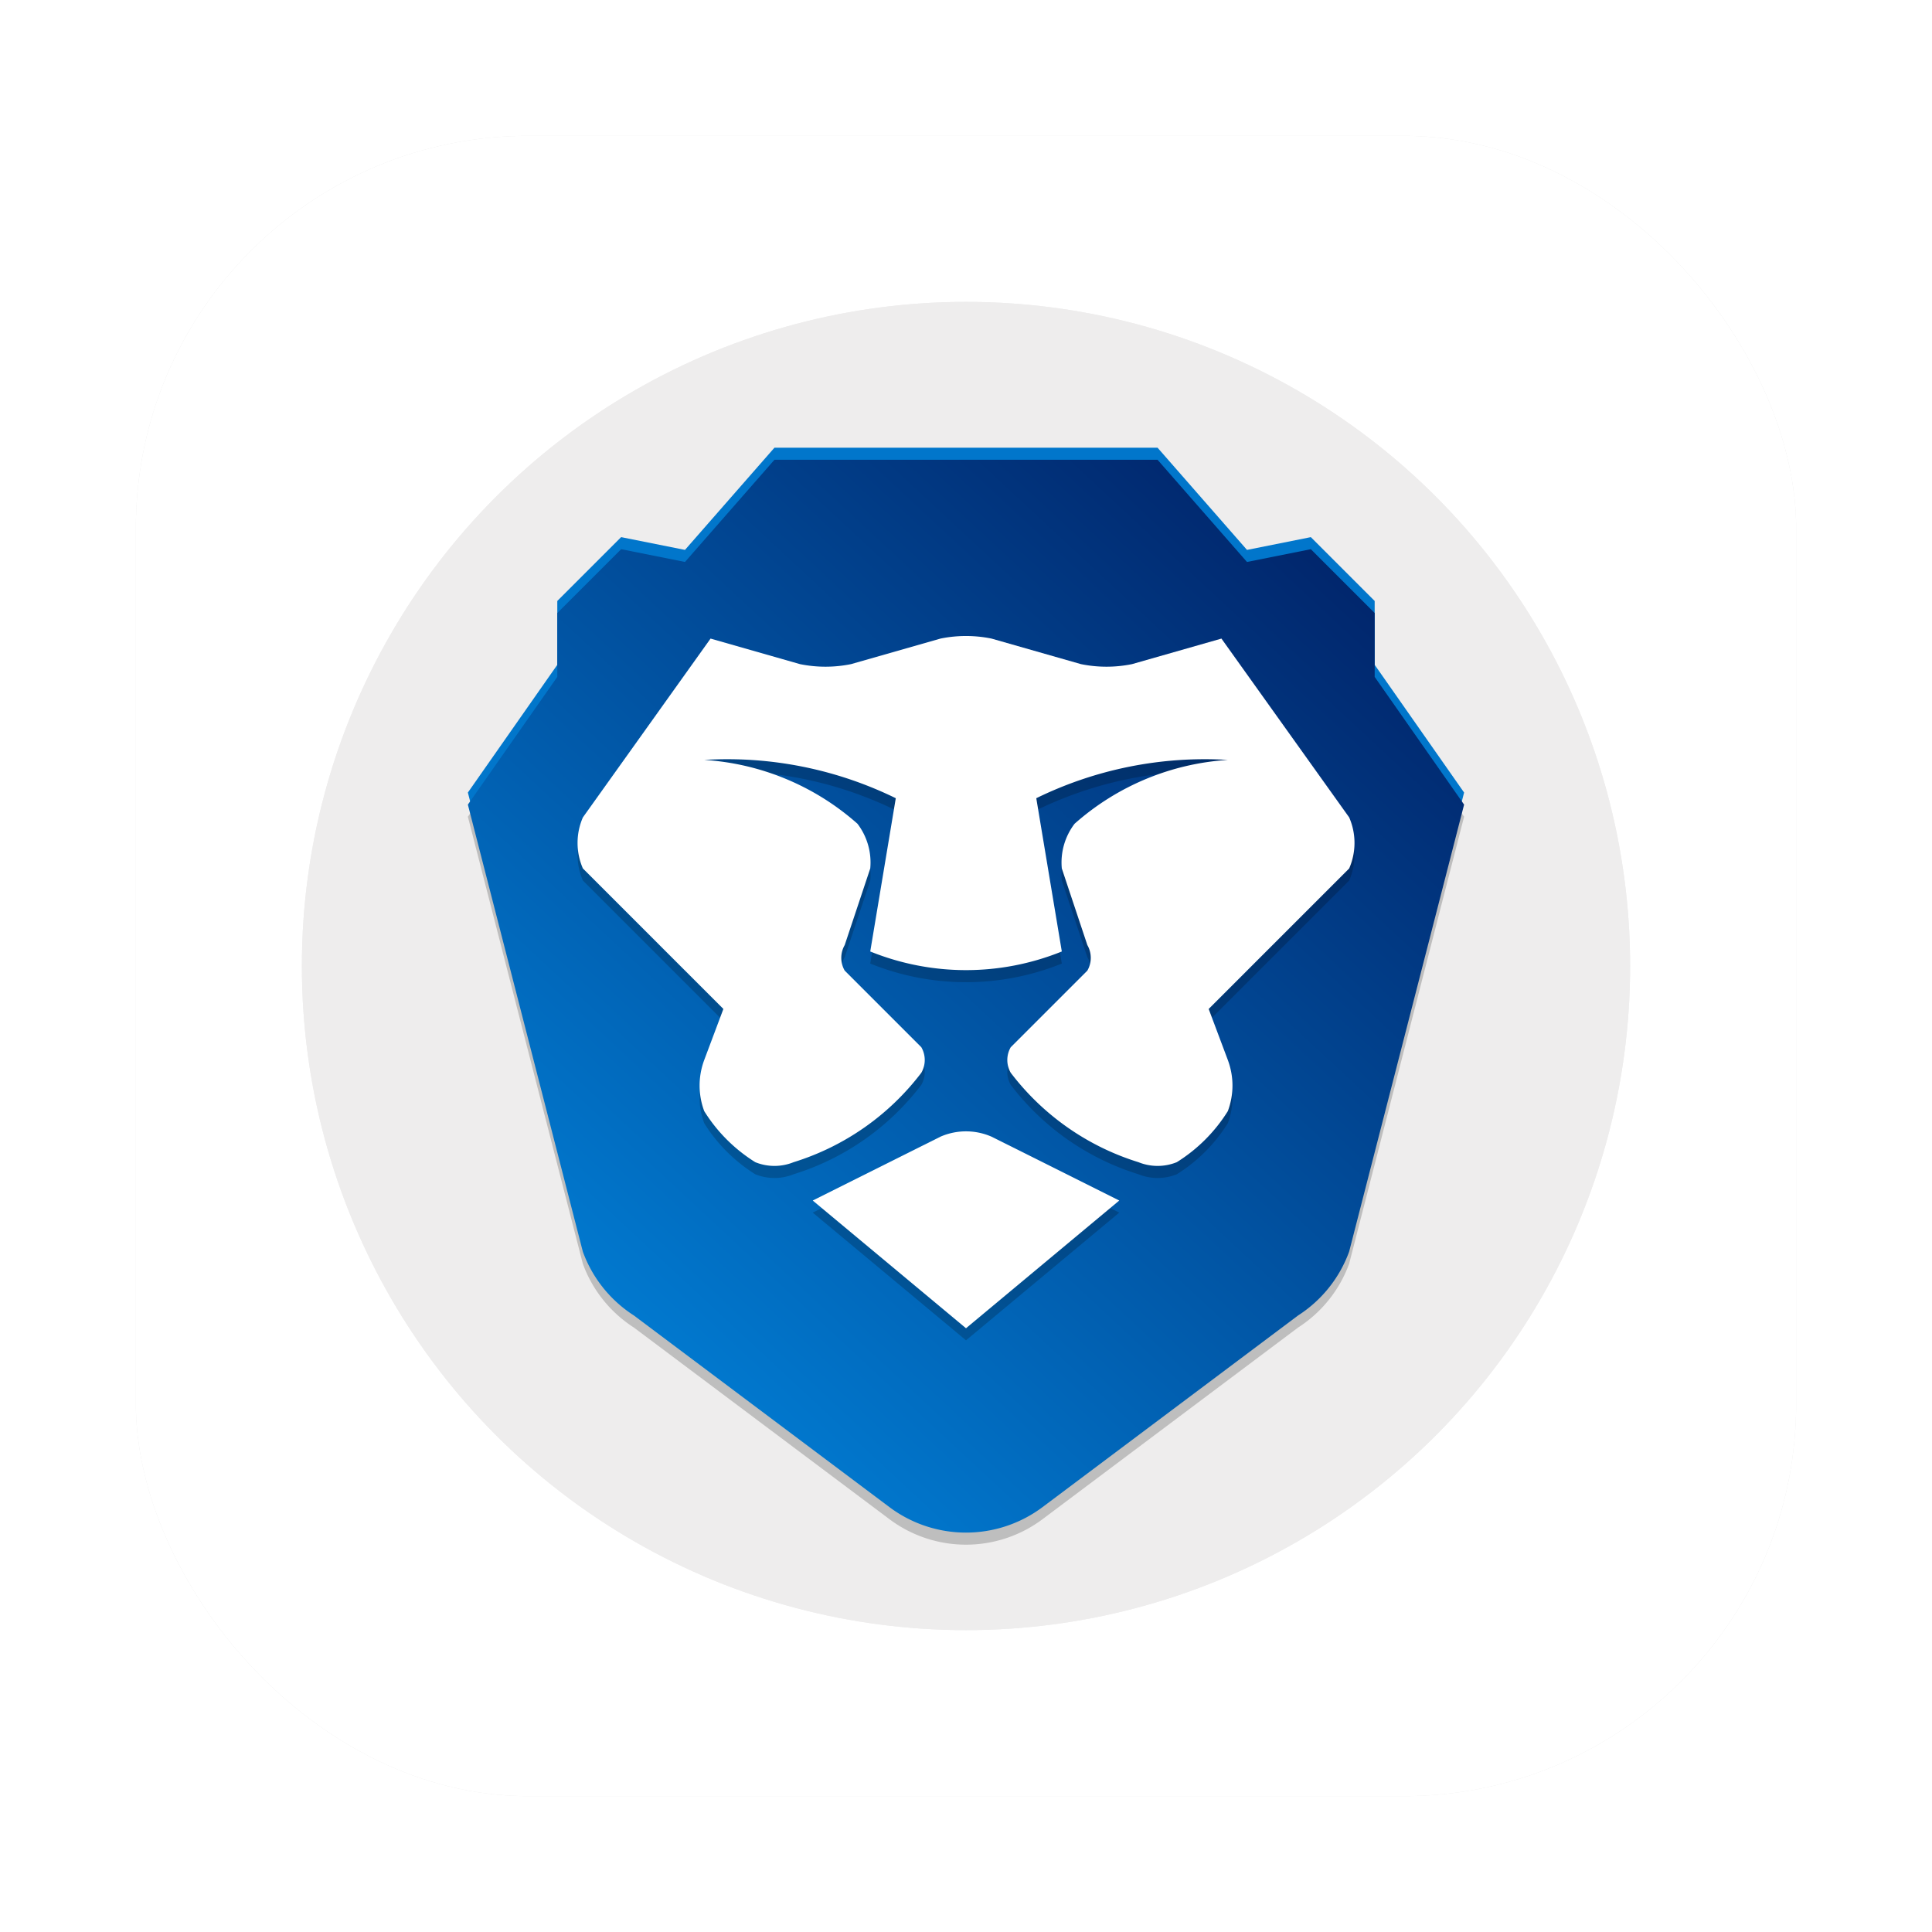 <svg id="svg338" version="1.1" viewBox="0 0 64 64" xmlns="http://www.w3.org/2000/svg">
  <defs id="defs310">
    <style id="style298" type="text/css"/>
    <filter id="filter2076" x="-.048" y="-.048" width="1.096" height="1.096" color-interpolation-filters="sRGB">
      <feGaussianBlur id="feGaussianBlur300" stdDeviation="1.1"/>
    </filter>
    <linearGradient id="linearGradient1428" x1="-94.734" x2="-13.458" y1="73.935" y2="-13.593" gradientTransform="matrix(.406 0 0 .406 53.964 20.75)" gradientUnits="userSpaceOnUse">
      <stop id="stop1422" stop-color="#018ee8" offset="0"/>
      <stop id="stop1424" stop-color="#01195d" offset="1"/>
    </linearGradient>
    <filter id="filter1639" x="-.022" y="-.022" width="1.044" height="1.044" color-interpolation-filters="sRGB">
      <feFlood id="feFlood1629" flood-color="rgb(0,0,0)" flood-opacity=".302" result="flood"/>
      <feComposite id="feComposite1631" in="flood" in2="SourceGraphic" operator="out" result="composite1"/>
      <feGaussianBlur id="feGaussianBlur1633" in="composite1" result="blur" stdDeviation="0.4"/>
      <feOffset id="feOffset1635" dx="2.77556e-17" dy="2.77556e-17" result="offset"/>
      <feComposite id="feComposite1637" in="offset" in2="SourceGraphic" operator="in" result="composite2"/>
    </filter>
  </defs>
  <rect id="rect312" x="4.5" y="4.5" width="55" height="55" rx="13.002" ry="13.002" filter="url(#filter2076)" opacity=".3"/>
  <rect id="rect314" x="4.5" y="4.5" width="55" height="55" rx="13.002" ry="13.002" fill="#fff"/>
  <circle id="circle316" cx="-1266.3" cy="-1269.2" r="0" fill="#5e4aa6"/>
  <circle id="circle318" cx="-166.78" cy="-3.67" r="0" fill="#5e4aa6" fill-rule="evenodd"/>
  <circle id="path1185" cx="32" cy="32" r="22" fill="#eeeded" fill-rule="evenodd" stroke-width="4.883"/>
  <circle id="circle326" cx="-78.227" cy="4.782" r="0" fill="url(#a)" stroke-width="1.501"/>
  <circle id="circle328" cx="-1425.6" cy="-1280.9" r="0" fill="#5e4aa6"/>
  <g id="g336" transform="translate(-176.87 -39.286)" fill="#5e4aa6">
    <circle id="circle330" cx="-149.15" cy="23.855" r="0" fill-rule="evenodd"/>
    <circle id="circle332" cx="-1150.9" cy="-1256.6" r="0"/>
    <circle id="circle334" cx="-51.327" cy="8.874" r="0" fill-rule="evenodd"/>
  </g>
  <circle id="circle1435" cx="32" cy="32" r="22" fill="#eeeded" fill-rule="evenodd" filter="url(#filter1639)" stroke-width="4.883"/>
  <path id="path1652" d="m25.654 15.631h12.692l2.962 3.385 2.115-0.423 2.115 2.115v2.115l2.962 4.231-3.808 14.808a4.231 4.231 0 0 1-1.692 2.115l-8.462 6.346a4.231 4.231 0 0 1-5.077 0l-8.462-6.346a4.231 4.231 0 0 1-1.692-2.115l-3.808-14.808 2.962-4.231v-2.115l2.115-2.115 2.115 0.423z" fill-opacity=".2"/>
  <path id="path1656" d="m25.654 14.831h12.692l2.962 3.385 2.115-0.423 2.115 2.115v2.115l2.962 4.231-3.808 14.808a4.231 4.231 0 0 1-1.692 2.115l-8.462 6.346a4.231 4.231 0 0 1-5.077 0l-8.462-6.346a4.231 4.231 0 0 1-1.692-2.115l-3.808-14.808 2.962-4.231v-2.115l2.115-2.115 2.115 0.423z" fill="#0176cb"/>
  <path id="path1399" d="m25.654 15.231h12.692l2.962 3.385 2.115-0.423 2.115 2.115v2.115l2.962 4.231-3.808 14.808a4.231 4.231 0 0 1-1.692 2.115l-8.462 6.346a4.231 4.231 0 0 1-5.077 0l-8.462-6.346a4.231 4.231 0 0 1-1.692-2.115l-3.808-14.808 2.962-4.231v-2.115l2.115-2.115 2.115 0.423z" fill="url(#linearGradient1428)"/>
  <path id="path2496" d="m23.538 21.554 2.962 0.846a4.231 4.231 0 0 0 1.692 0l2.962-0.846a4.231 4.231 0 0 1 1.692 0l2.962 0.846a4.231 4.231 0 0 0 1.692 0l2.962-0.846 4.231 5.923a2.115 2.115 0 0 1 0 1.692l-4.654 4.654 0.635 1.692a4.231 3.173 0 0 1 0 1.692 5.288 5.288 0 0 1-1.692 1.692 1.692 1.692 0 0 1-1.269 0 8.462 8.462 0 0 1-4.231-2.962 0.846 0.846 0 0 1 0-0.846l2.538-2.538a0.846 0.846 0 0 0 0-0.846l-0.846-2.538a2.115 2.115 0 0 1 0.423-1.481 8.462 8.462 0 0 1 5.077-2.115 12.692 12.692 0 0 0-6.346 1.269l0.846 5.077a8.462 8.462 0 0 1-6.346 0l0.846-5.077a12.692 12.692 0 0 0-6.346-1.269 8.462 8.462 0 0 1 5.077 2.115 2.115 2.115 0 0 1 0.423 1.481l-0.846 2.538a0.846 0.846 0 0 0 0 0.846l2.538 2.538a0.846 0.846 0 0 1 0 0.846 8.462 8.462 0 0 1-4.231 2.962 1.692 1.692 0 0 1-1.269 0 5.288 5.288 0 0 1-1.692-1.692 4.231 3.173 0 0 1 0-1.692l0.635-1.692-4.654-4.654a2.115 2.115 0 0 1 0-1.692z" fill-opacity=".2"/>
  <path id="path1401" d="m23.538 21.154 2.962 0.846a4.231 4.231 0 0 0 1.692 0l2.962-0.846a4.231 4.231 0 0 1 1.692 0l2.962 0.846a4.231 4.231 0 0 0 1.692 0l2.962-0.846 4.231 5.923a2.115 2.115 0 0 1 0 1.692l-4.654 4.654 0.635 1.692a4.231 3.173 0 0 1 0 1.692 5.288 5.288 0 0 1-1.692 1.692 1.692 1.692 0 0 1-1.269 0 8.462 8.462 0 0 1-4.231-2.962 0.846 0.846 0 0 1 0-0.846l2.538-2.538a0.846 0.846 0 0 0 0-0.846l-0.846-2.538a2.115 2.115 0 0 1 0.423-1.481 8.462 8.462 0 0 1 5.077-2.115 12.692 12.692 0 0 0-6.346 1.269l0.846 5.077a8.462 8.462 0 0 1-6.346 0l0.846-5.077a12.692 12.692 0 0 0-6.346-1.269 8.462 8.462 0 0 1 5.077 2.115 2.115 2.115 0 0 1 0.423 1.481l-0.846 2.538a0.846 0.846 0 0 0 0 0.846l2.538 2.538a0.846 0.846 0 0 1 0 0.846 8.462 8.462 0 0 1-4.231 2.962 1.692 1.692 0 0 1-1.269 0 5.288 5.288 0 0 1-1.692-1.692 4.231 3.173 0 0 1 0-1.692l0.635-1.692-4.654-4.654a2.115 2.115 0 0 1 0-1.692z" fill="#fff"/>
  <path id="path2498" d="m31.154 38.054a2.115 2.115 0 0 1 1.692 0l4.231 2.115-5.077 4.231-5.077-4.231z" fill-opacity=".2"/>
  <path id="path1403" d="m31.154 37.654a2.115 2.115 0 0 1 1.692 0l4.231 2.115-5.077 4.231-5.077-4.231z" fill="#fff"/>
</svg>
